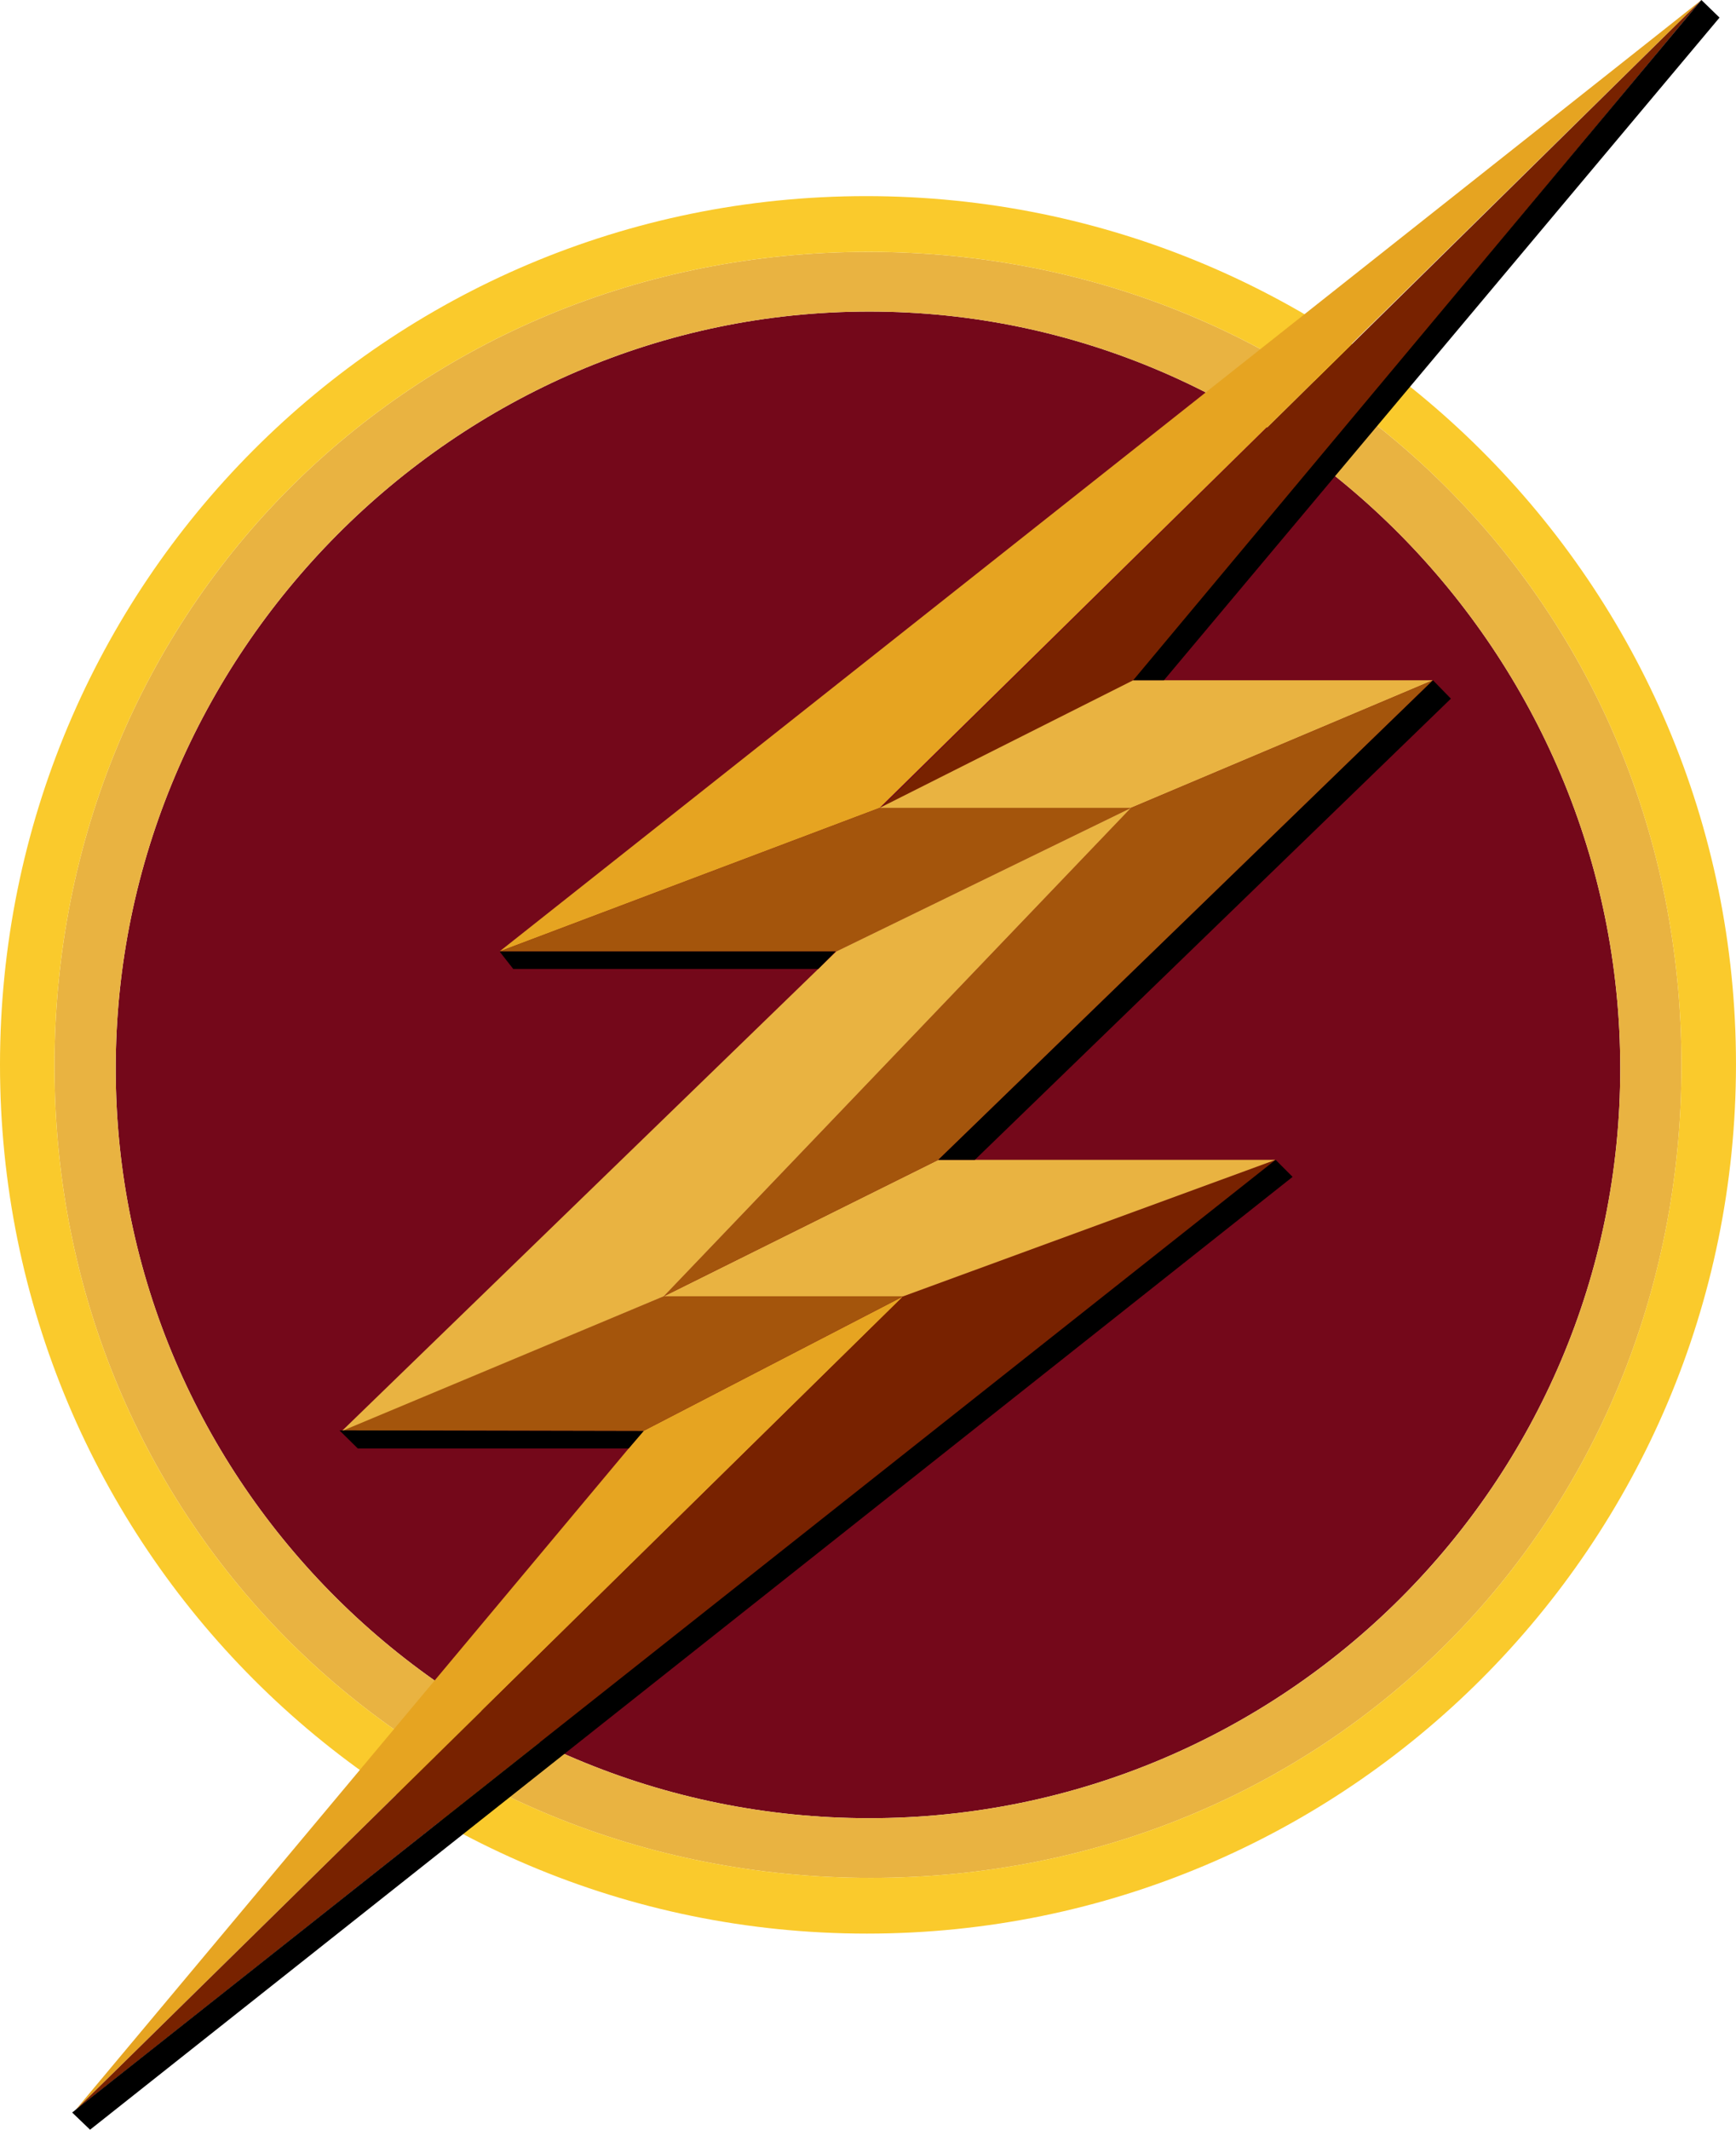 <?xml version="1.0" encoding="utf-8"?>
<!-- Generator: Adobe Illustrator 16.0.3, SVG Export Plug-In . SVG Version: 6.00 Build 0)  -->
<!DOCTYPE svg PUBLIC "-//W3C//DTD SVG 1.1//EN" "http://www.w3.org/Graphics/SVG/1.1/DTD/svg11.dtd">
<svg version="1.1" id="Capa_2" xmlns="http://www.w3.org/2000/svg" xmlns:xlink="http://www.w3.org/1999/xlink" x="0px" y="0px"
	 width="122.686px" height="150.442px" viewBox="0 0 122.686 150.442" enable-background="new 0 0 122.686 150.442"
	 xml:space="preserve">
<path fill="#74081A" d="M114.506,75.476c0,29.267-23.803,52.96-53.074,52.96S8.178,104.759,8.178,75.492
	c0-29.267,23.982-53.484,53.254-53.484S114.506,46.209,114.506,75.476z"/>
<path fill="#E9B341" d="M61.375,17.792c-32.275,0-57.523,25.24-57.523,57.516s25.412,57.344,57.688,57.344
	s57.293-25.136,57.293-57.411S93.651,17.792,61.375,17.792z M61.432,128.436c-29.271,0-53.254-23.677-53.254-52.944
	c0-29.267,23.982-53.484,53.254-53.484s53.074,24.202,53.074,53.469C114.506,104.743,90.704,128.436,61.432,128.436z"/>
<path fill="#FACA2C" d="M61.213,13.854C27.295,13.854,0,41.304,0,75.222s27.353,61.367,61.271,61.367s61.414-27.496,61.414-61.414
	S95.13,13.854,61.213,13.854z M61.54,132.651c-32.275,0-57.688-25.068-57.688-57.344s25.248-57.516,57.523-57.516
	c32.276,0,57.456,25.173,57.456,57.449S93.816,132.651,61.54,132.651z"/>
<g>
	<polygon fill="#E6A421" points="35.303,67.211 120.241,0 62.162,57.071 	"/>
	<polygon fill="#E6A421" points="63.834,91.571 5.318,149.071 45.459,101.086 	"/>
	<polygon fill="#782200" points="62.334,57 120.241,0 80.256,47.984 	"/>
	<polygon fill="#782200" points="90.147,81.93 5.318,149.071 63.834,91.571 	"/>
	<polygon fill="#E9B341" points="101.27,48.055 80.084,48.055 62.162,57.071 79.928,57.071 	"/>
	<polygon fill="#A4550C" points="24.162,101.04 45.459,101.086 63.834,91.571 46.912,91.571 	"/>
	<polygon fill="#A4550C" points="35.303,67.211 59.1,67.211 79.928,57.071 62.162,57.071 	"/>
	<polygon fill="#E9B341" points="90.147,81.93 66.312,81.93 46.912,91.571 63.834,91.571 	"/>
	<polygon fill="#A4550C" points="101.27,48.055 79.928,57.071 46.912,91.571 66.312,81.93 	"/>
	<polygon fill="#E9B341" points="24.162,101.086 46.912,91.571 79.928,57.071 59.1,67.211 	"/>
	<polygon points="91.35,83.133 90.147,81.93 5.1,149.228 6.365,150.442 	"/>
	<polygon points="80.084,48.055 82.256,48.055 121.522,1.243 120.241,0 	"/>
	<polygon points="102.538,49.352 101.27,48.055 66.312,81.93 68.896,81.93 	"/>
	<polygon points="57.827,68.446 36.271,68.446 35.303,67.211 59.053,67.211 	"/>
	<polygon points="44.427,102.321 25.287,102.321 23.99,101.04 45.49,101.086 	"/>
</g>
</svg>
